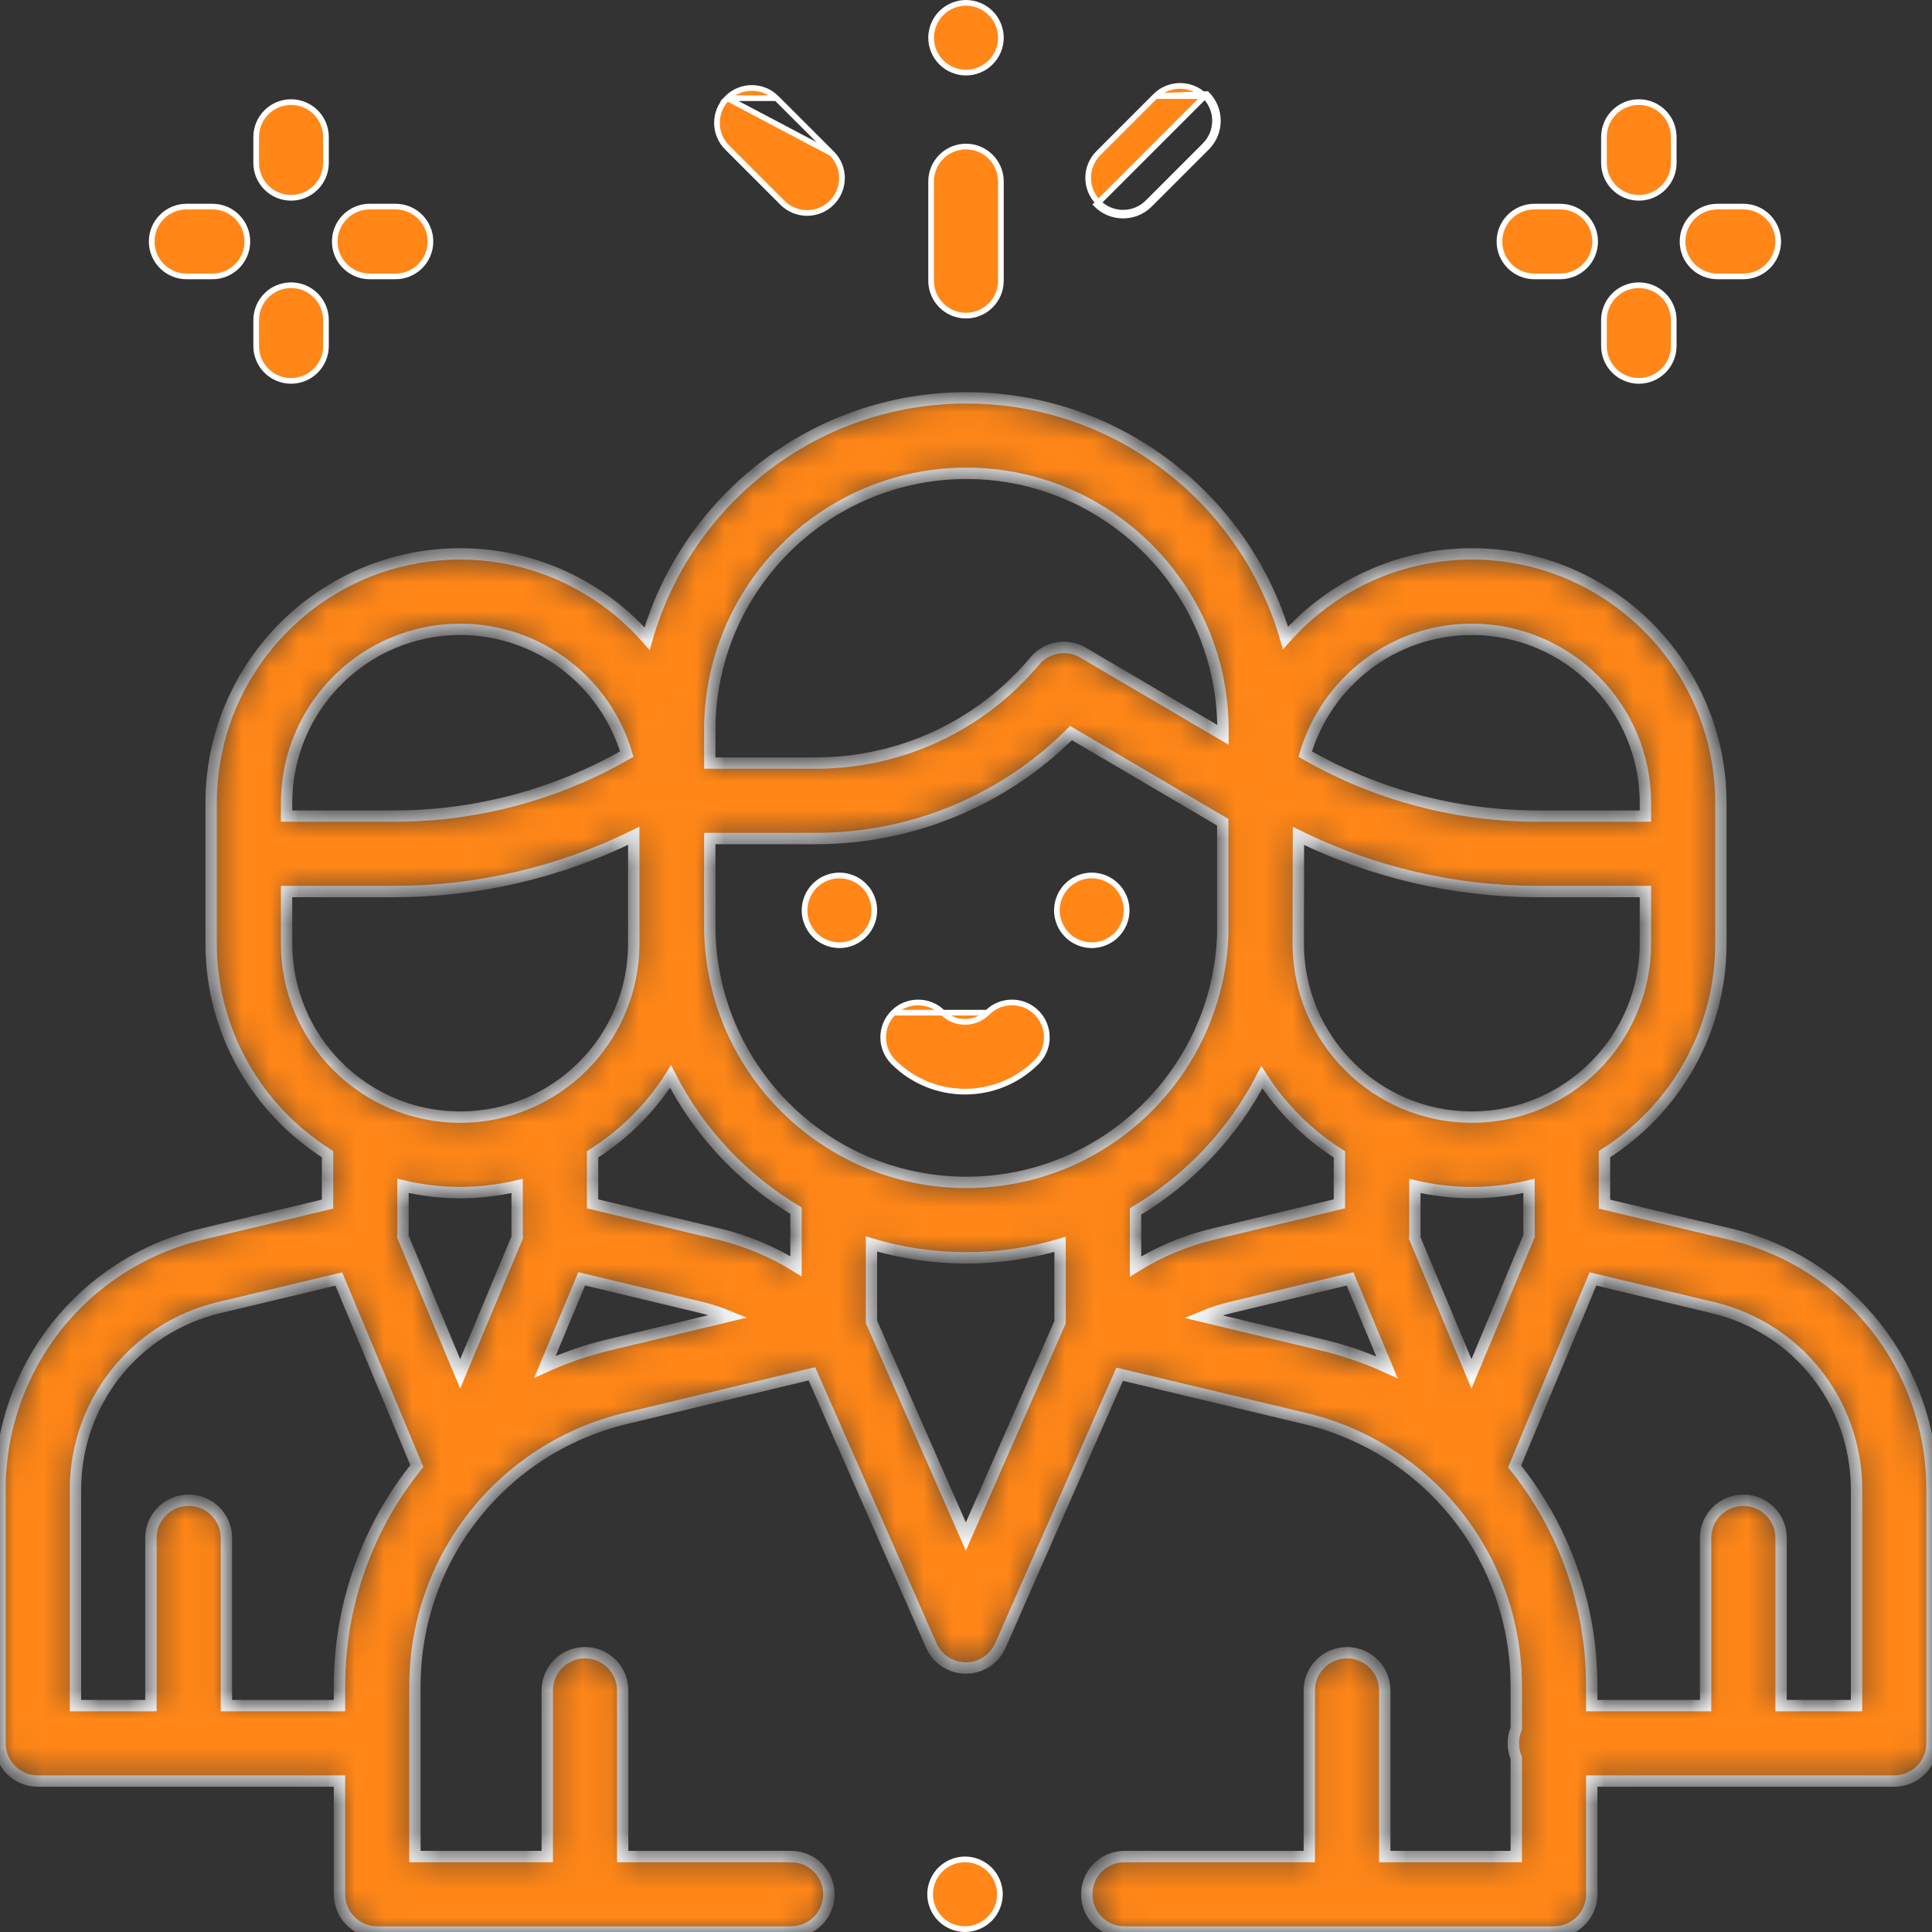 <svg width="68" height="68" viewBox="0 0 68 68" fill="none" xmlns="http://www.w3.org/2000/svg">
<rect x="0" y="0" width="68" height="68" fill="#333333" stroke="none"/>
<path d="M34.834 65.804L34.834 65.804C35.062 66.032 35.194 66.349 35.194 66.672C35.194 66.995 35.062 67.312 34.834 67.54L34.834 67.54C34.605 67.769 34.288 67.9 33.965 67.9C33.642 67.9 33.325 67.768 33.097 67.54L33.097 67.54C32.869 67.312 32.737 66.995 32.737 66.672C32.737 66.349 32.869 66.032 33.097 65.804L33.097 65.804C33.325 65.575 33.642 65.444 33.965 65.444C34.288 65.444 34.605 65.575 34.834 65.804Z" fill="#FF8617" stroke="white" stroke-width="0.2"/>
<mask id="path-2-inside-1" fill="white">
<path d="M60.903 43.439L56.472 42.381V40.623C58.931 39.069 60.569 36.328 60.569 33.21V28.261C60.569 23.427 56.637 19.495 51.803 19.495C49.196 19.495 46.852 20.641 45.245 22.453C43.837 17.579 39.336 14.003 34.014 14.003H34.014C28.683 14.003 24.175 17.59 22.776 22.477C21.168 20.65 18.816 19.495 16.197 19.495C11.364 19.495 7.431 23.427 7.431 28.261V33.21C7.431 36.328 9.069 39.069 11.528 40.623V42.381L7.098 43.439C2.919 44.437 0 48.135 0 52.432V61.359C0 62.093 0.595 62.688 1.328 62.688H11.948V66.672C11.948 67.405 12.543 68 13.276 68H27.846C28.58 68 29.174 67.405 29.174 66.672C29.174 65.938 28.58 65.344 27.846 65.344H21.917V59.498C21.917 58.765 21.323 58.17 20.589 58.17C19.856 58.17 19.261 58.765 19.261 59.498V65.344H14.604V59.352C14.604 54.847 17.663 50.969 22.044 49.919L28.576 48.354L32.779 57.916C32.991 58.398 33.468 58.709 33.995 58.709H33.995C34.521 58.709 34.998 58.398 35.211 57.916L39.409 48.368L45.922 49.924C50.307 50.971 53.368 54.85 53.368 59.358V60.84C53.301 60.999 53.263 61.175 53.263 61.359C53.263 61.544 53.301 61.719 53.368 61.879V65.344H48.739V59.498C48.739 58.765 48.144 58.17 47.411 58.17C46.678 58.17 46.083 58.765 46.083 59.498V65.344H39.578C38.845 65.344 38.25 65.938 38.25 66.672C38.25 67.405 38.845 68 39.578 68H54.697C55.43 68 56.025 67.405 56.025 66.672V62.688H66.672C67.405 62.688 68 62.093 68 61.359V52.432C68 48.135 65.081 44.437 60.903 43.439ZM51.803 22.151C55.172 22.151 57.913 24.892 57.913 28.261V28.589V28.723H54.114C51.244 28.723 48.425 27.969 45.94 26.541C46.684 24.007 49.031 22.151 51.803 22.151ZM45.694 32.993C45.698 32.858 45.701 29.422 45.701 29.422C48.312 30.706 51.191 31.379 54.114 31.379H57.913V33.21C57.913 36.579 55.172 39.319 51.803 39.319C48.434 39.319 45.694 36.579 45.694 33.21V32.993ZM24.982 25.691C24.982 20.711 29.034 16.66 34.014 16.66C38.994 16.66 43.045 20.711 43.045 25.691V25.864L38.116 22.968C37.557 22.64 36.842 22.763 36.425 23.26C34.51 25.546 31.701 26.857 28.719 26.857H24.982V25.691ZM10.087 28.59V28.261C10.087 24.892 12.828 22.151 16.197 22.151C18.969 22.151 21.316 24.007 22.06 26.541C19.575 27.969 16.756 28.723 13.886 28.723H10.087V28.59ZM10.087 33.21V31.379H13.886C16.812 31.379 19.694 30.705 22.306 29.418V33.21C22.306 36.579 19.566 39.319 16.197 39.319C12.828 39.319 10.087 36.579 10.087 33.21ZM11.948 59.352V60.031H7.969V54.131C7.969 53.397 7.374 52.803 6.641 52.803C5.907 52.803 5.312 53.397 5.312 54.131V60.031H2.656V52.432C2.656 49.37 4.736 46.734 7.715 46.023L11.925 45.017L14.672 51.599C12.954 53.733 11.948 56.439 11.948 59.352ZM16.197 48.356L14.18 43.525C14.182 43.493 14.184 43.461 14.184 43.429V41.74C14.831 41.892 15.504 41.976 16.197 41.976C16.886 41.976 17.557 41.893 18.201 41.742V43.345C18.199 43.37 18.199 43.395 18.199 43.42C18.199 43.462 18.203 43.503 18.207 43.545L16.197 48.356ZM21.425 47.336C20.641 47.524 19.891 47.785 19.18 48.108L20.473 45.01L24.684 46.019C25.01 46.097 25.328 46.201 25.637 46.327L21.425 47.336ZM28.017 44.568C27.183 44.05 26.269 43.668 25.303 43.436L20.857 42.371V40.629C21.963 39.932 22.902 38.996 23.602 37.892C24.603 39.849 26.14 41.487 28.017 42.613V44.568ZM37.311 46.539L33.995 54.081L30.673 46.525V43.785C31.732 44.102 32.853 44.272 34.014 44.272C35.158 44.272 36.265 44.106 37.311 43.798V46.539ZM34.014 41.616C29.034 41.616 24.982 37.565 24.982 32.585V29.513H28.719C32.109 29.513 35.322 28.173 37.696 25.802L43.037 28.94V32.897C42.872 37.733 38.889 41.616 34.014 41.616ZM39.968 42.638H39.968C41.857 41.515 43.404 39.876 44.413 37.916C45.112 39.009 46.045 39.937 47.143 40.629V42.371L42.697 43.436C41.726 43.669 40.806 44.055 39.968 44.577V42.638ZM46.539 47.34L42.339 46.337C42.655 46.207 42.981 46.1 43.316 46.019L47.517 45.013L48.816 48.124C48.095 47.796 47.335 47.53 46.539 47.34ZM49.791 43.565C49.796 43.517 49.8 43.468 49.8 43.419C49.8 43.407 49.8 43.395 49.799 43.382V41.742C50.443 41.893 51.114 41.976 51.803 41.976C52.496 41.976 53.169 41.892 53.816 41.74V43.429C53.816 43.453 53.818 43.477 53.819 43.501L51.791 48.356L49.791 43.565ZM65.344 60.031H62.688V54.131C62.688 53.397 62.093 52.803 61.359 52.803C60.626 52.803 60.031 53.397 60.031 54.131V60.031H56.025V59.358C56.025 56.45 55.023 53.747 53.309 51.614L56.065 45.015L60.285 46.023C63.264 46.734 65.344 49.37 65.344 52.432V60.031Z"/>
</mask>
<path d="M60.903 43.439L56.472 42.381V40.623C58.931 39.069 60.569 36.328 60.569 33.21V28.261C60.569 23.427 56.637 19.495 51.803 19.495C49.196 19.495 46.852 20.641 45.245 22.453C43.837 17.579 39.336 14.003 34.014 14.003H34.014C28.683 14.003 24.175 17.59 22.776 22.477C21.168 20.65 18.816 19.495 16.197 19.495C11.364 19.495 7.431 23.427 7.431 28.261V33.21C7.431 36.328 9.069 39.069 11.528 40.623V42.381L7.098 43.439C2.919 44.437 0 48.135 0 52.432V61.359C0 62.093 0.595 62.688 1.328 62.688H11.948V66.672C11.948 67.405 12.543 68 13.276 68H27.846C28.58 68 29.174 67.405 29.174 66.672C29.174 65.938 28.58 65.344 27.846 65.344H21.917V59.498C21.917 58.765 21.323 58.17 20.589 58.17C19.856 58.17 19.261 58.765 19.261 59.498V65.344H14.604V59.352C14.604 54.847 17.663 50.969 22.044 49.919L28.576 48.354L32.779 57.916C32.991 58.398 33.468 58.709 33.995 58.709H33.995C34.521 58.709 34.998 58.398 35.211 57.916L39.409 48.368L45.922 49.924C50.307 50.971 53.368 54.85 53.368 59.358V60.84C53.301 60.999 53.263 61.175 53.263 61.359C53.263 61.544 53.301 61.719 53.368 61.879V65.344H48.739V59.498C48.739 58.765 48.144 58.17 47.411 58.17C46.678 58.17 46.083 58.765 46.083 59.498V65.344H39.578C38.845 65.344 38.25 65.938 38.25 66.672C38.25 67.405 38.845 68 39.578 68H54.697C55.43 68 56.025 67.405 56.025 66.672V62.688H66.672C67.405 62.688 68 62.093 68 61.359V52.432C68 48.135 65.081 44.437 60.903 43.439ZM51.803 22.151C55.172 22.151 57.913 24.892 57.913 28.261V28.589V28.723H54.114C51.244 28.723 48.425 27.969 45.94 26.541C46.684 24.007 49.031 22.151 51.803 22.151ZM45.694 32.993C45.698 32.858 45.701 29.422 45.701 29.422C48.312 30.706 51.191 31.379 54.114 31.379H57.913V33.21C57.913 36.579 55.172 39.319 51.803 39.319C48.434 39.319 45.694 36.579 45.694 33.21V32.993ZM24.982 25.691C24.982 20.711 29.034 16.66 34.014 16.66C38.994 16.66 43.045 20.711 43.045 25.691V25.864L38.116 22.968C37.557 22.64 36.842 22.763 36.425 23.26C34.51 25.546 31.701 26.857 28.719 26.857H24.982V25.691ZM10.087 28.59V28.261C10.087 24.892 12.828 22.151 16.197 22.151C18.969 22.151 21.316 24.007 22.06 26.541C19.575 27.969 16.756 28.723 13.886 28.723H10.087V28.59ZM10.087 33.21V31.379H13.886C16.812 31.379 19.694 30.705 22.306 29.418V33.21C22.306 36.579 19.566 39.319 16.197 39.319C12.828 39.319 10.087 36.579 10.087 33.21ZM11.948 59.352V60.031H7.969V54.131C7.969 53.397 7.374 52.803 6.641 52.803C5.907 52.803 5.312 53.397 5.312 54.131V60.031H2.656V52.432C2.656 49.37 4.736 46.734 7.715 46.023L11.925 45.017L14.672 51.599C12.954 53.733 11.948 56.439 11.948 59.352ZM16.197 48.356L14.18 43.525C14.182 43.493 14.184 43.461 14.184 43.429V41.74C14.831 41.892 15.504 41.976 16.197 41.976C16.886 41.976 17.557 41.893 18.201 41.742V43.345C18.199 43.37 18.199 43.395 18.199 43.42C18.199 43.462 18.203 43.503 18.207 43.545L16.197 48.356ZM21.425 47.336C20.641 47.524 19.891 47.785 19.18 48.108L20.473 45.01L24.684 46.019C25.01 46.097 25.328 46.201 25.637 46.327L21.425 47.336ZM28.017 44.568C27.183 44.05 26.269 43.668 25.303 43.436L20.857 42.371V40.629C21.963 39.932 22.902 38.996 23.602 37.892C24.603 39.849 26.14 41.487 28.017 42.613V44.568ZM37.311 46.539L33.995 54.081L30.673 46.525V43.785C31.732 44.102 32.853 44.272 34.014 44.272C35.158 44.272 36.265 44.106 37.311 43.798V46.539ZM34.014 41.616C29.034 41.616 24.982 37.565 24.982 32.585V29.513H28.719C32.109 29.513 35.322 28.173 37.696 25.802L43.037 28.94V32.897C42.872 37.733 38.889 41.616 34.014 41.616ZM39.968 42.638H39.968C41.857 41.515 43.404 39.876 44.413 37.916C45.112 39.009 46.045 39.937 47.143 40.629V42.371L42.697 43.436C41.726 43.669 40.806 44.055 39.968 44.577V42.638ZM46.539 47.34L42.339 46.337C42.655 46.207 42.981 46.1 43.316 46.019L47.517 45.013L48.816 48.124C48.095 47.796 47.335 47.53 46.539 47.34ZM49.791 43.565C49.796 43.517 49.8 43.468 49.8 43.419C49.8 43.407 49.8 43.395 49.799 43.382V41.742C50.443 41.893 51.114 41.976 51.803 41.976C52.496 41.976 53.169 41.892 53.816 41.74V43.429C53.816 43.453 53.818 43.477 53.819 43.501L51.791 48.356L49.791 43.565ZM65.344 60.031H62.688V54.131C62.688 53.397 62.093 52.803 61.359 52.803C60.626 52.803 60.031 53.397 60.031 54.131V60.031H56.025V59.358C56.025 56.45 55.023 53.747 53.309 51.614L56.065 45.015L60.285 46.023C63.264 46.734 65.344 49.37 65.344 52.432V60.031Z" fill="#FF8617" stroke="white" stroke-width="0.4" mask="url(#path-2-inside-1)"/>
<path d="M30.413 31.173L30.414 31.173C30.643 31.401 30.773 31.718 30.773 32.041C30.773 32.364 30.643 32.681 30.414 32.909L30.413 32.909C30.185 33.138 29.869 33.269 29.545 33.269C29.223 33.269 28.906 33.138 28.677 32.909C28.449 32.681 28.317 32.364 28.317 32.041C28.317 31.718 28.449 31.401 28.677 31.173C28.905 30.944 29.223 30.813 29.545 30.813C29.868 30.813 30.185 30.944 30.413 31.173Z" fill="#FF8617" stroke="white" stroke-width="0.2"/>
<path d="M39.295 31.173L39.295 31.173C39.524 31.401 39.655 31.718 39.655 32.041C39.655 32.364 39.524 32.681 39.295 32.909L39.295 32.909C39.067 33.138 38.749 33.269 38.427 33.269C38.104 33.269 37.787 33.138 37.559 32.909C37.33 32.681 37.199 32.364 37.199 32.041C37.199 31.718 37.33 31.401 37.559 31.173C37.787 30.944 38.104 30.813 38.427 30.813C38.749 30.813 39.067 30.944 39.295 31.173Z" fill="#FF8617" stroke="white" stroke-width="0.2"/>
<path d="M34.749 35.643C34.749 35.643 34.749 35.643 34.749 35.643C35.229 35.164 36.006 35.164 36.486 35.643C36.965 36.123 36.965 36.901 36.486 37.38C35.791 38.075 34.879 38.422 33.966 38.422C33.053 38.422 32.141 38.075 31.446 37.38C30.966 36.901 30.966 36.123 31.446 35.643C31.446 35.643 31.446 35.643 31.446 35.643M34.749 35.643L31.446 35.643M34.749 35.643C34.317 36.075 33.615 36.075 33.183 35.643C32.703 35.164 31.926 35.164 31.446 35.643M34.749 35.643L31.446 35.643" fill="#FF8617" stroke="white" stroke-width="0.2"/>
<path d="M54.004 7.272H54.915C55.593 7.272 56.144 7.822 56.144 8.5C56.144 9.178 55.593 9.728 54.915 9.728H54.004C53.326 9.728 52.776 9.178 52.776 8.5C52.776 7.822 53.326 7.272 54.004 7.272Z" fill="#FF8617" stroke="white" stroke-width="0.2"/>
<path d="M60.448 7.272H61.359C62.037 7.272 62.587 7.822 62.587 8.5C62.587 9.178 62.037 9.728 61.359 9.728H60.448C59.77 9.728 59.22 9.178 59.22 8.5C59.22 7.822 59.77 7.272 60.448 7.272Z" fill="#FF8617" stroke="white" stroke-width="0.2"/>
<path d="M56.454 11.267C56.454 10.588 57.004 10.039 57.682 10.039C58.36 10.039 58.91 10.588 58.91 11.267V12.178C58.91 12.856 58.36 13.406 57.682 13.406C57.004 13.406 56.454 12.856 56.454 12.178V11.267Z" fill="#FF8617" stroke="white" stroke-width="0.2"/>
<path d="M56.454 4.823C56.454 4.144 57.004 3.594 57.682 3.594C58.36 3.594 58.91 4.144 58.91 4.823V5.733C58.91 6.412 58.36 6.962 57.682 6.962C57.004 6.962 56.454 6.412 56.454 5.733V4.823Z" fill="#FF8617" stroke="white" stroke-width="0.2"/>
<path d="M6.567 7.272H7.478C8.156 7.272 8.706 7.822 8.706 8.5C8.706 9.178 8.156 9.728 7.478 9.728H6.567C5.889 9.728 5.339 9.178 5.339 8.5C5.339 7.822 5.889 7.272 6.567 7.272Z" fill="#FF8617" stroke="white" stroke-width="0.2"/>
<path d="M13.011 7.272H13.922C14.6 7.272 15.15 7.822 15.15 8.5C15.15 9.178 14.6 9.728 13.922 9.728H13.011C12.333 9.728 11.783 9.178 11.783 8.5C11.783 7.822 12.333 7.272 13.011 7.272Z" fill="#FF8617" stroke="white" stroke-width="0.2"/>
<path d="M9.017 11.267C9.017 10.588 9.566 10.039 10.245 10.039C10.923 10.039 11.473 10.588 11.473 11.267V12.178C11.473 12.856 10.923 13.406 10.245 13.406C9.566 13.406 9.017 12.856 9.017 12.178V11.267Z" fill="#FF8617" stroke="white" stroke-width="0.2"/>
<path d="M9.017 4.823C9.017 4.144 9.566 3.594 10.245 3.594C10.923 3.594 11.473 4.144 11.473 4.823V5.733C11.473 6.412 10.923 6.962 10.245 6.962C9.566 6.962 9.017 6.412 9.017 5.733V4.823Z" fill="#FF8617" stroke="white" stroke-width="0.2"/>
<path d="M32.772 6.386C32.772 5.708 33.322 5.158 34 5.158C34.678 5.158 35.228 5.708 35.228 6.386V9.881C35.228 10.559 34.678 11.109 34 11.109C33.322 11.109 32.772 10.559 32.772 9.881V6.386Z" fill="#FF8617" stroke="white" stroke-width="0.2"/>
<path d="M34.868 0.46L34.868 0.46C35.097 0.688 35.228 1.005 35.228 1.328C35.228 1.651 35.097 1.968 34.868 2.196L34.868 2.196C34.64 2.425 34.323 2.556 34 2.556C33.677 2.556 33.36 2.425 33.132 2.196C32.903 1.968 32.772 1.651 32.772 1.328C32.772 1.005 32.903 0.688 33.132 0.46L33.132 0.46C33.36 0.232 33.677 0.1 34 0.1C34.323 0.1 34.64 0.232 34.868 0.46Z" fill="#FF8617" stroke="white" stroke-width="0.2"/>
<path d="M27.331 3.456L29.275 5.399C29.275 5.399 29.275 5.399 29.275 5.399M27.331 3.456L29.275 5.399M27.331 3.456C27.331 3.456 27.331 3.456 27.331 3.456C26.852 2.976 26.074 2.976 25.595 3.456L27.331 3.456ZM29.275 5.399C29.755 5.879 29.755 6.656 29.275 7.136C29.035 7.376 28.721 7.496 28.407 7.496C28.092 7.496 27.778 7.376 27.538 7.136L27.468 7.207L27.538 7.136L25.595 5.192C25.595 5.192 25.595 5.192 25.594 5.192C25.115 4.713 25.115 3.935 25.594 3.456L29.275 5.399Z" fill="#FF8617" stroke="white" stroke-width="0.2"/>
<path d="M40.668 3.382C40.668 3.382 40.668 3.382 40.668 3.382L38.66 5.391C38.18 5.87 38.18 6.648 38.66 7.128C38.66 7.128 38.66 7.128 38.66 7.128M40.668 3.382L42.476 3.312C42.995 3.83 42.995 4.671 42.476 5.19L40.468 7.198C40.208 7.458 39.868 7.587 39.528 7.587C39.188 7.587 38.849 7.458 38.589 7.198L38.66 7.128M40.668 3.382C41.148 2.903 41.926 2.903 42.405 3.382M40.668 3.382L42.405 3.382M38.66 7.128C38.9 7.368 39.214 7.487 39.528 7.487C39.843 7.487 40.157 7.368 40.397 7.128L42.405 5.119C42.885 4.64 42.885 3.862 42.405 3.382M38.66 7.128L42.405 3.382" fill="#FF8617" stroke="white" stroke-width="0.2"/>
</svg>
